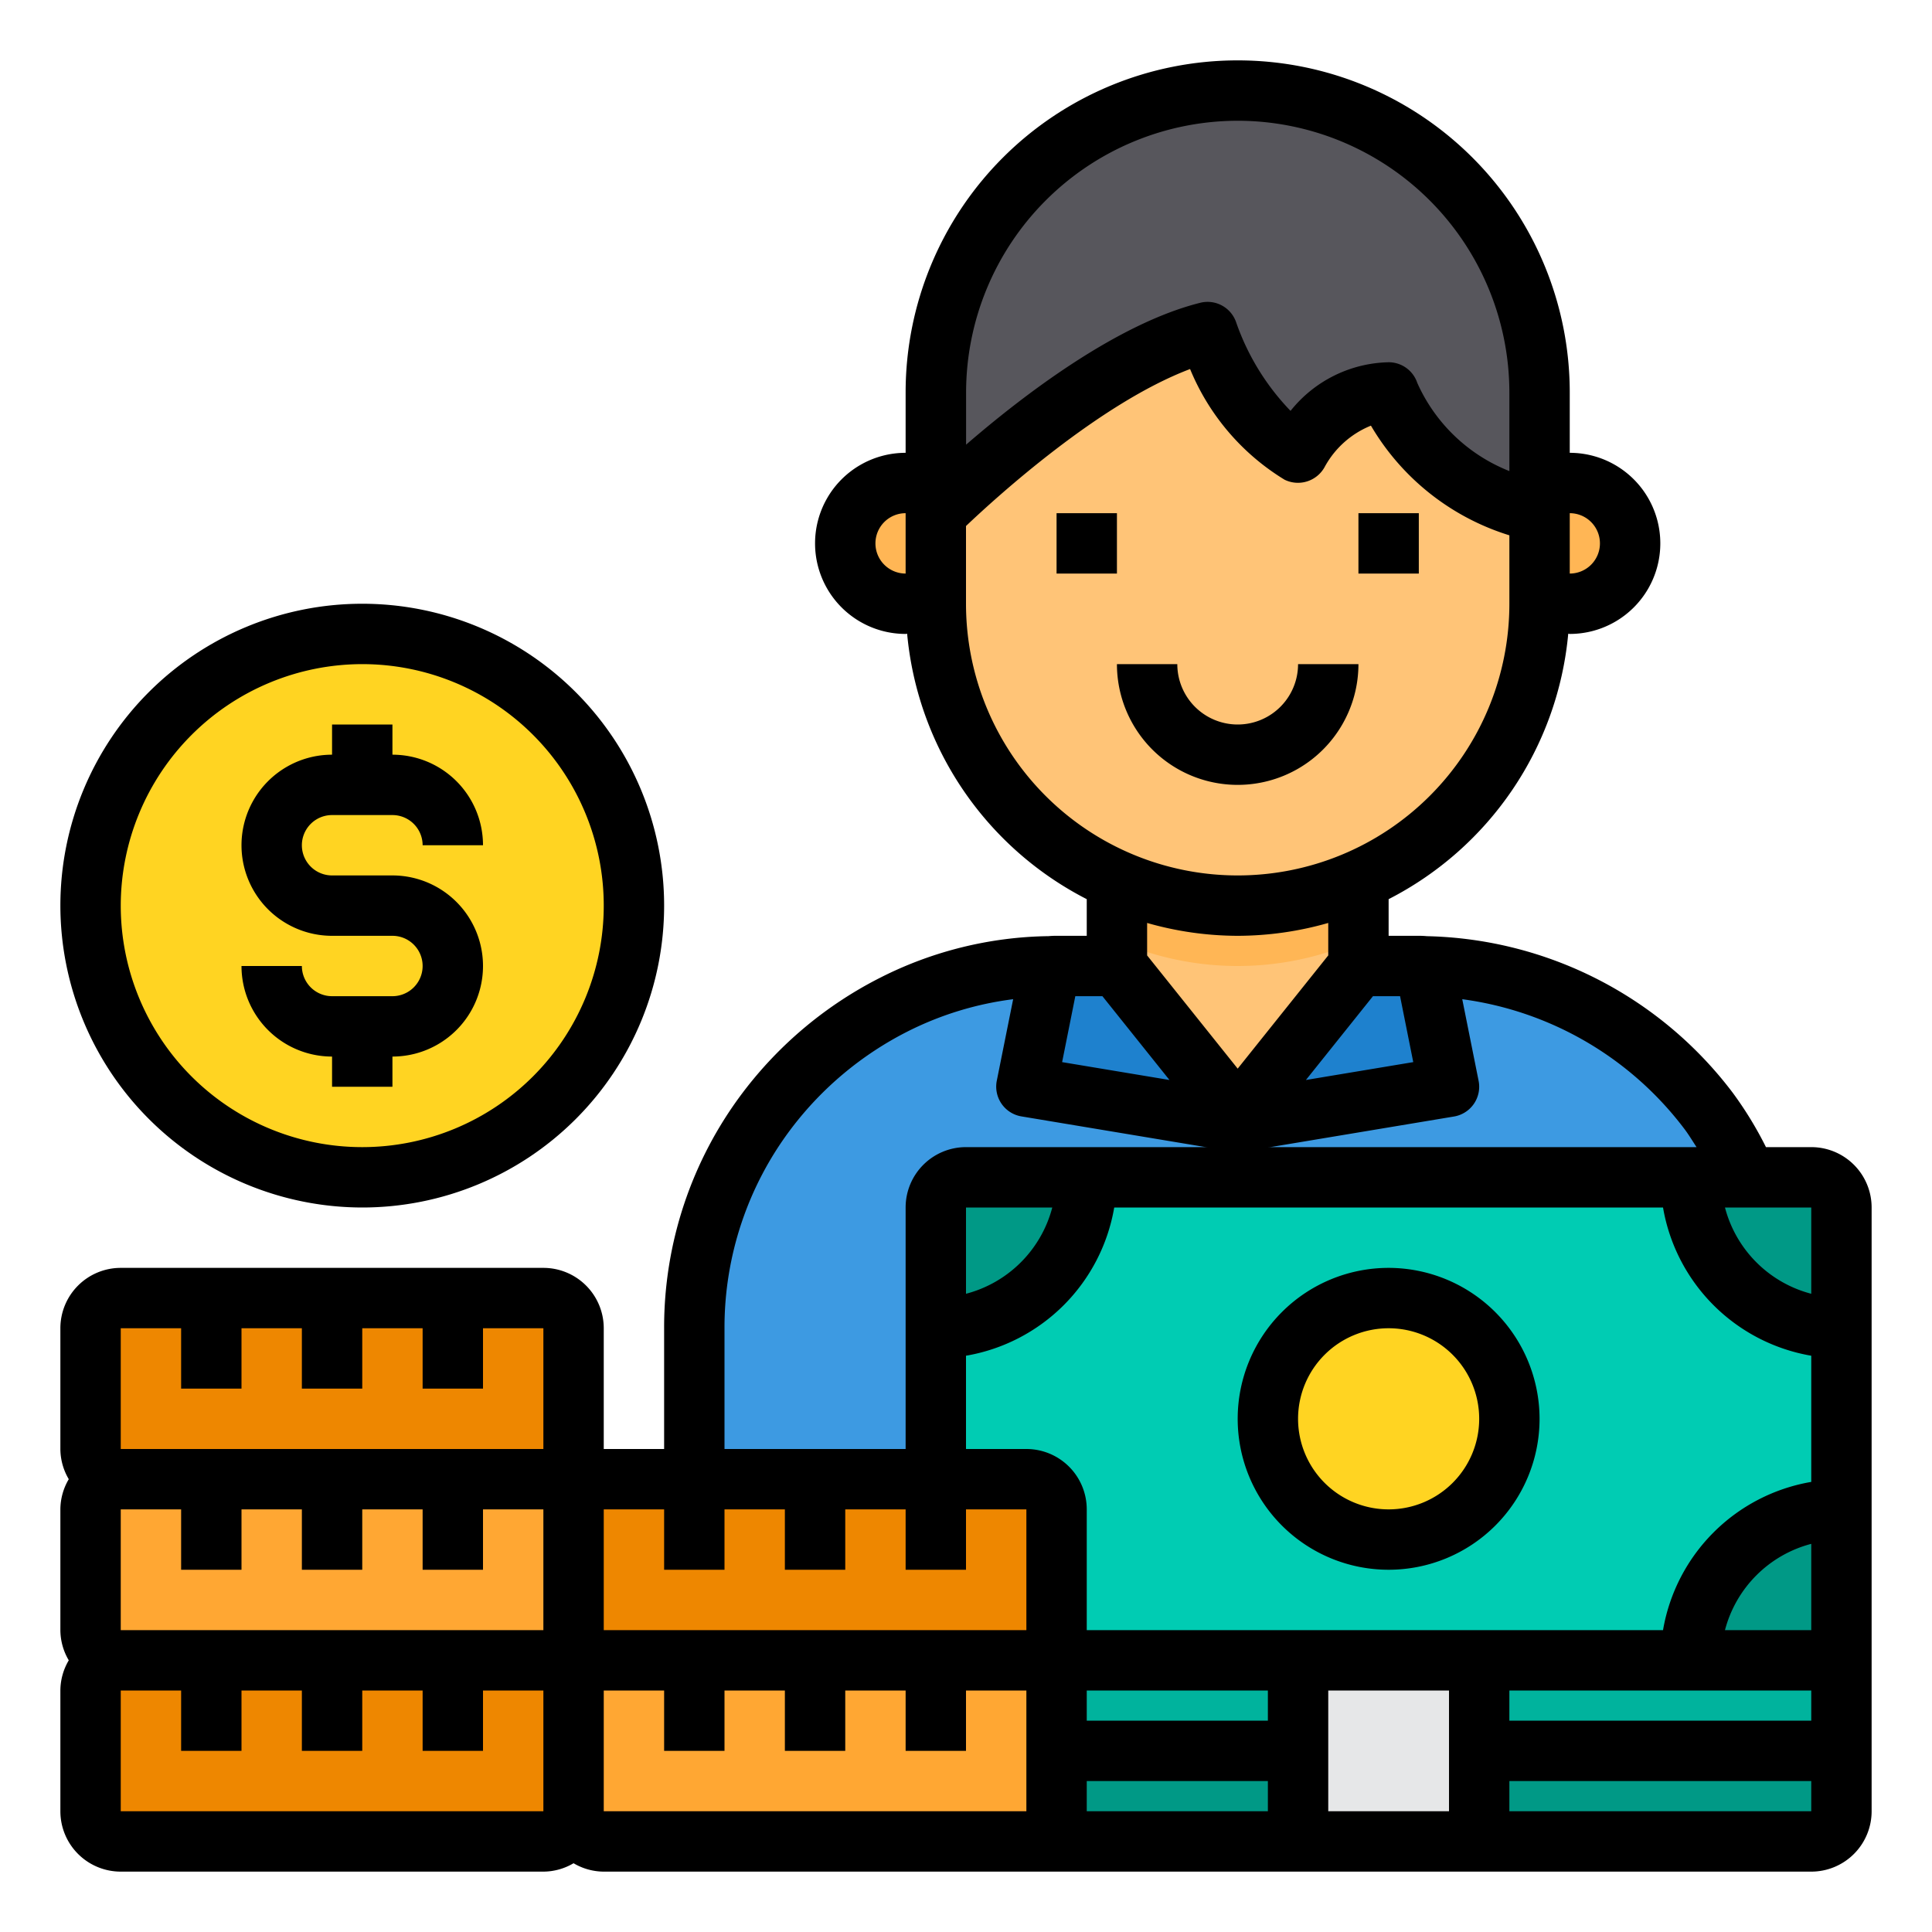 <svg xmlns="http://www.w3.org/2000/svg" viewBox="0 0 64 64"><path fill="#009986" d="M43 58v3H32a1 1 0 0 1-1-1v-3a1 1 0 0 0 1 1Z"/><path fill="#00b39d" d="M36 55h-5v2a1 1 0 0 0 1 1h11v-3Z"/><path fill="#3d9ae2" d="M59 44v9H23v-9a12 12 0 0 1 6.63-10.73 11.772 11.772 0 0 1 5.17-1.26L34 36l6 1h2l6-1-.8-3.99a11.962 11.962 0 0 1 9.4 4.79 11.112 11.112 0 0 1 1.29 2.2 11.324 11.324 0 0 1 1.09 4.58A2.954 2.954 0 0 1 59 44Z"/><path fill="#00ccb3" d="M35.59 53a5.26 5.26 0 0 0-.59-1 5.01 5.01 0 0 0-4-2v4a1 1 0 0 0 1 1h4a5.106 5.106 0 0 0-.41-2Z"/><path fill="#ffc477" d="M45 28v4l-4 5-4-5v-4h8z"/><path fill="#009986" d="M61 57v3a1 1 0 0 1-1 1H49v-3h11a1 1 0 0 0 1-1Z"/><path fill="#00b39d" d="M61 55v2a1 1 0 0 1-1 1H49v-3h11a1 1 0 0 0 1-1Z"/><path fill="#009986" d="M59 50.41A4.979 4.979 0 0 0 56 55h4a1 1 0 0 0 1-1v-4a5.106 5.106 0 0 0-2 .41zM60 39h-4a4.982 4.982 0 0 0 5 5v-4a1 1 0 0 0-1-1z"/><path fill="#00ccb3" d="M58.98 43.58A5.023 5.023 0 0 1 56 39H36a5 5 0 0 1-5 5v6a5.01 5.01 0 0 1 4 2 5.26 5.26 0 0 1 .59 1 5.106 5.106 0 0 1 .41 2h20a4.979 4.979 0 0 1 5-5v-6a5.036 5.036 0 0 1-2.02-.42Z"/><path fill="#ffb655" d="M45 28v3.16a9.944 9.944 0 0 1-8 0V28Z"/><path fill="#e6e7e8" d="M43 55v6h6v-6h-6z"/><path fill="#1e81ce" d="M47.2 32.01 48 36l-6 1h-1l4-5h2a1.34 1.34 0 0 1 .2.01Z"/><path fill="#ffd422" d="M46 43a3.992 3.992 0 0 0-2.12 7.38A3.872 3.872 0 0 0 46 51a4 4 0 0 0 0-8Z"/><path fill="#1e81ce" d="m37 32 4 5h-1l-6-1 .8-3.99A1.34 1.34 0 0 1 35 32Z"/><path fill="#009986" d="M32 39h4a5 5 0 0 1-5 5v-4a1 1 0 0 1 1-1Z"/><rect width="16" height="6" x="19" y="55" fill="#ffa733" rx="1"/><rect width="16" height="6" x="19" y="49" fill="#ee8700" rx="1"/><rect width="16" height="6" x="3" y="55" fill="#ee8700" rx="1"/><rect width="16" height="6" x="3" y="49" fill="#ffa733" rx="1"/><rect width="16" height="6" x="3" y="43" fill="#ee8700" rx="1"/><circle cx="12" cy="30" r="9" fill="#ffd422"/><path fill="#ffb655" d="M52 16a2 2 0 1 1-1 3.73v-3.46a2 2 0 0 1 1-.27Z"/><path fill="#ffc477" d="M51 19.73V20a10 10 0 0 1-20 0v-3s5-5 9-6c0 0 1 3 3 4a3.7 3.7 0 0 1 3-2 6.889 6.889 0 0 0 5 4Z"/><path fill="#57565c" d="M51 16.27V17a6.889 6.889 0 0 1-5-4 3.7 3.7 0 0 0-3 2c-2-1-3-4-3-4-4 1-9 6-9 6v-4a10 10 0 0 1 20 0Z"/><path fill="#ffb655" d="M31 17v2.73a2 2 0 1 1 0-3.46Z"/><path d="M35 17h2v2h-2zM45 17h2v2h-2zM45 22h-2a2 2 0 0 1-4 0h-2a4 4 0 0 0 8 0zM13 33h-2a1 1 0 0 1-1-1H8a3 3 0 0 0 3 3v1h2v-1a3 3 0 0 0 0-6h-2a1 1 0 0 1 0-2h2a1 1 0 0 1 1 1h2a3 3 0 0 0-3-3v-1h-2v1a3 3 0 0 0 0 6h2a1 1 0 0 1 0 2z"/><path d="M12 40A10 10 0 1 0 2 30a10.011 10.011 0 0 0 10 10Zm0-18a8 8 0 1 1-8 8 8.009 8.009 0 0 1 8-8Z"/><path d="M60 38h-1.5a12.241 12.241 0 0 0-1.1-1.8 13.05 13.05 0 0 0-10.134-5.188A2.593 2.593 0 0 0 47 31h-1v-1.214a11.009 11.009 0 0 0 5.95-8.793c.017 0 .033.007.05.007a3 3 0 0 0 0-6v-2a11 11 0 0 0-22 0v2a3 3 0 0 0 0 6c.017 0 .033-.006.05-.007A11.009 11.009 0 0 0 36 29.786V31h-1a2.542 2.542 0 0 0-.264.011 12.687 12.687 0 0 0-5.553 1.364A13.156 13.156 0 0 0 24.6 36.2 12.9 12.9 0 0 0 22 44v4h-2v-4a2 2 0 0 0-2-2H4a2 2 0 0 0-2 2v4a1.978 1.978 0 0 0 .278 1A1.978 1.978 0 0 0 2 50v4a1.978 1.978 0 0 0 .278 1A1.978 1.978 0 0 0 2 56v4a2 2 0 0 0 2 2h14a1.978 1.978 0 0 0 1-.278A1.978 1.978 0 0 0 20 62h40a2 2 0 0 0 2-2V40a2 2 0 0 0-2-2Zm0 11.09A6.008 6.008 0 0 0 55.09 54H36v-4a2 2 0 0 0-2-2h-2v-3.09A6.008 6.008 0 0 0 36.91 40h18.18A6.008 6.008 0 0 0 60 44.91ZM60 57H50v-1h10Zm-24-1h6v1h-6Zm8 0h4v4h-4ZM32 42.858V40h2.858A4 4 0 0 1 32 42.858Zm28 0A4 4 0 0 1 57.142 40H60ZM55.8 37.4c.144.191.269.4.4.6H42a1.021 1.021 0 0 0 .165-.014l6-1a1 1 0 0 0 .815-1.186l-.541-2.7a11.061 11.061 0 0 1 7.361 4.3ZM46.379 33l.437 2.184-3.556.592L45.481 33ZM53 18a1 1 0 0 1-1 1v-2a1 1 0 0 1 1 1ZM41 4a9.01 9.01 0 0 1 9 9v2.605a5.589 5.589 0 0 1-3.051-2.921A1 1 0 0 0 46 12a4.269 4.269 0 0 0-3.249 1.611 8.007 8.007 0 0 1-1.8-2.928 1 1 0 0 0-1.191-.653c-2.769.692-5.88 3.077-7.757 4.7V13A9.01 9.01 0 0 1 41 4ZM29 18a1 1 0 0 1 1-1v2a1 1 0 0 1-1-1Zm3 2v-2.575c.995-.946 4.42-4.066 7.423-5.2a7.742 7.742 0 0 0 3.13 3.666 1.009 1.009 0 0 0 1.339-.442 3.044 3.044 0 0 1 1.522-1.349A8.088 8.088 0 0 0 50 17.733V20a9 9 0 0 1-18 0Zm9 11a10.966 10.966 0 0 0 3-.426v1.075L41 35.4l-3-3.75v-1.076A10.966 10.966 0 0 0 41 31Zm-4.481 2 2.221 2.776-3.556-.592.437-2.184ZM24 44a10.919 10.919 0 0 1 2.2-6.6 11.152 11.152 0 0 1 3.881-3.239 10.738 10.738 0 0 1 3.481-1.061l-.542 2.7a1 1 0 0 0 .815 1.182l6 1A1.021 1.021 0 0 0 40 38h-8a2 2 0 0 0-2 2v8h-6Zm-2 6v2h2v-2h2v2h2v-2h2v2h2v-2h2v4H20v-4ZM4 54v-4h2v2h2v-2h2v2h2v-2h2v2h2v-2h2v4Zm0-10h2v2h2v-2h2v2h2v-2h2v2h2v-2h2v4H4v-4Zm0 16v-4h2v2h2v-2h2v2h2v-2h2v2h2v-2h2v4Zm29 0H20v-4h2v2h2v-2h2v2h2v-2h2v2h2v-2h2v4Zm3-1h6v1h-6Zm24 1H50v-1h10Zm-2.858-6A4 4 0 0 1 60 51.142V54Z"/><path d="M46 42a5 5 0 1 0 5 5 5.006 5.006 0 0 0-5-5Zm0 8a3 3 0 1 1 3-3 3 3 0 0 1-3 3Z"/></svg>